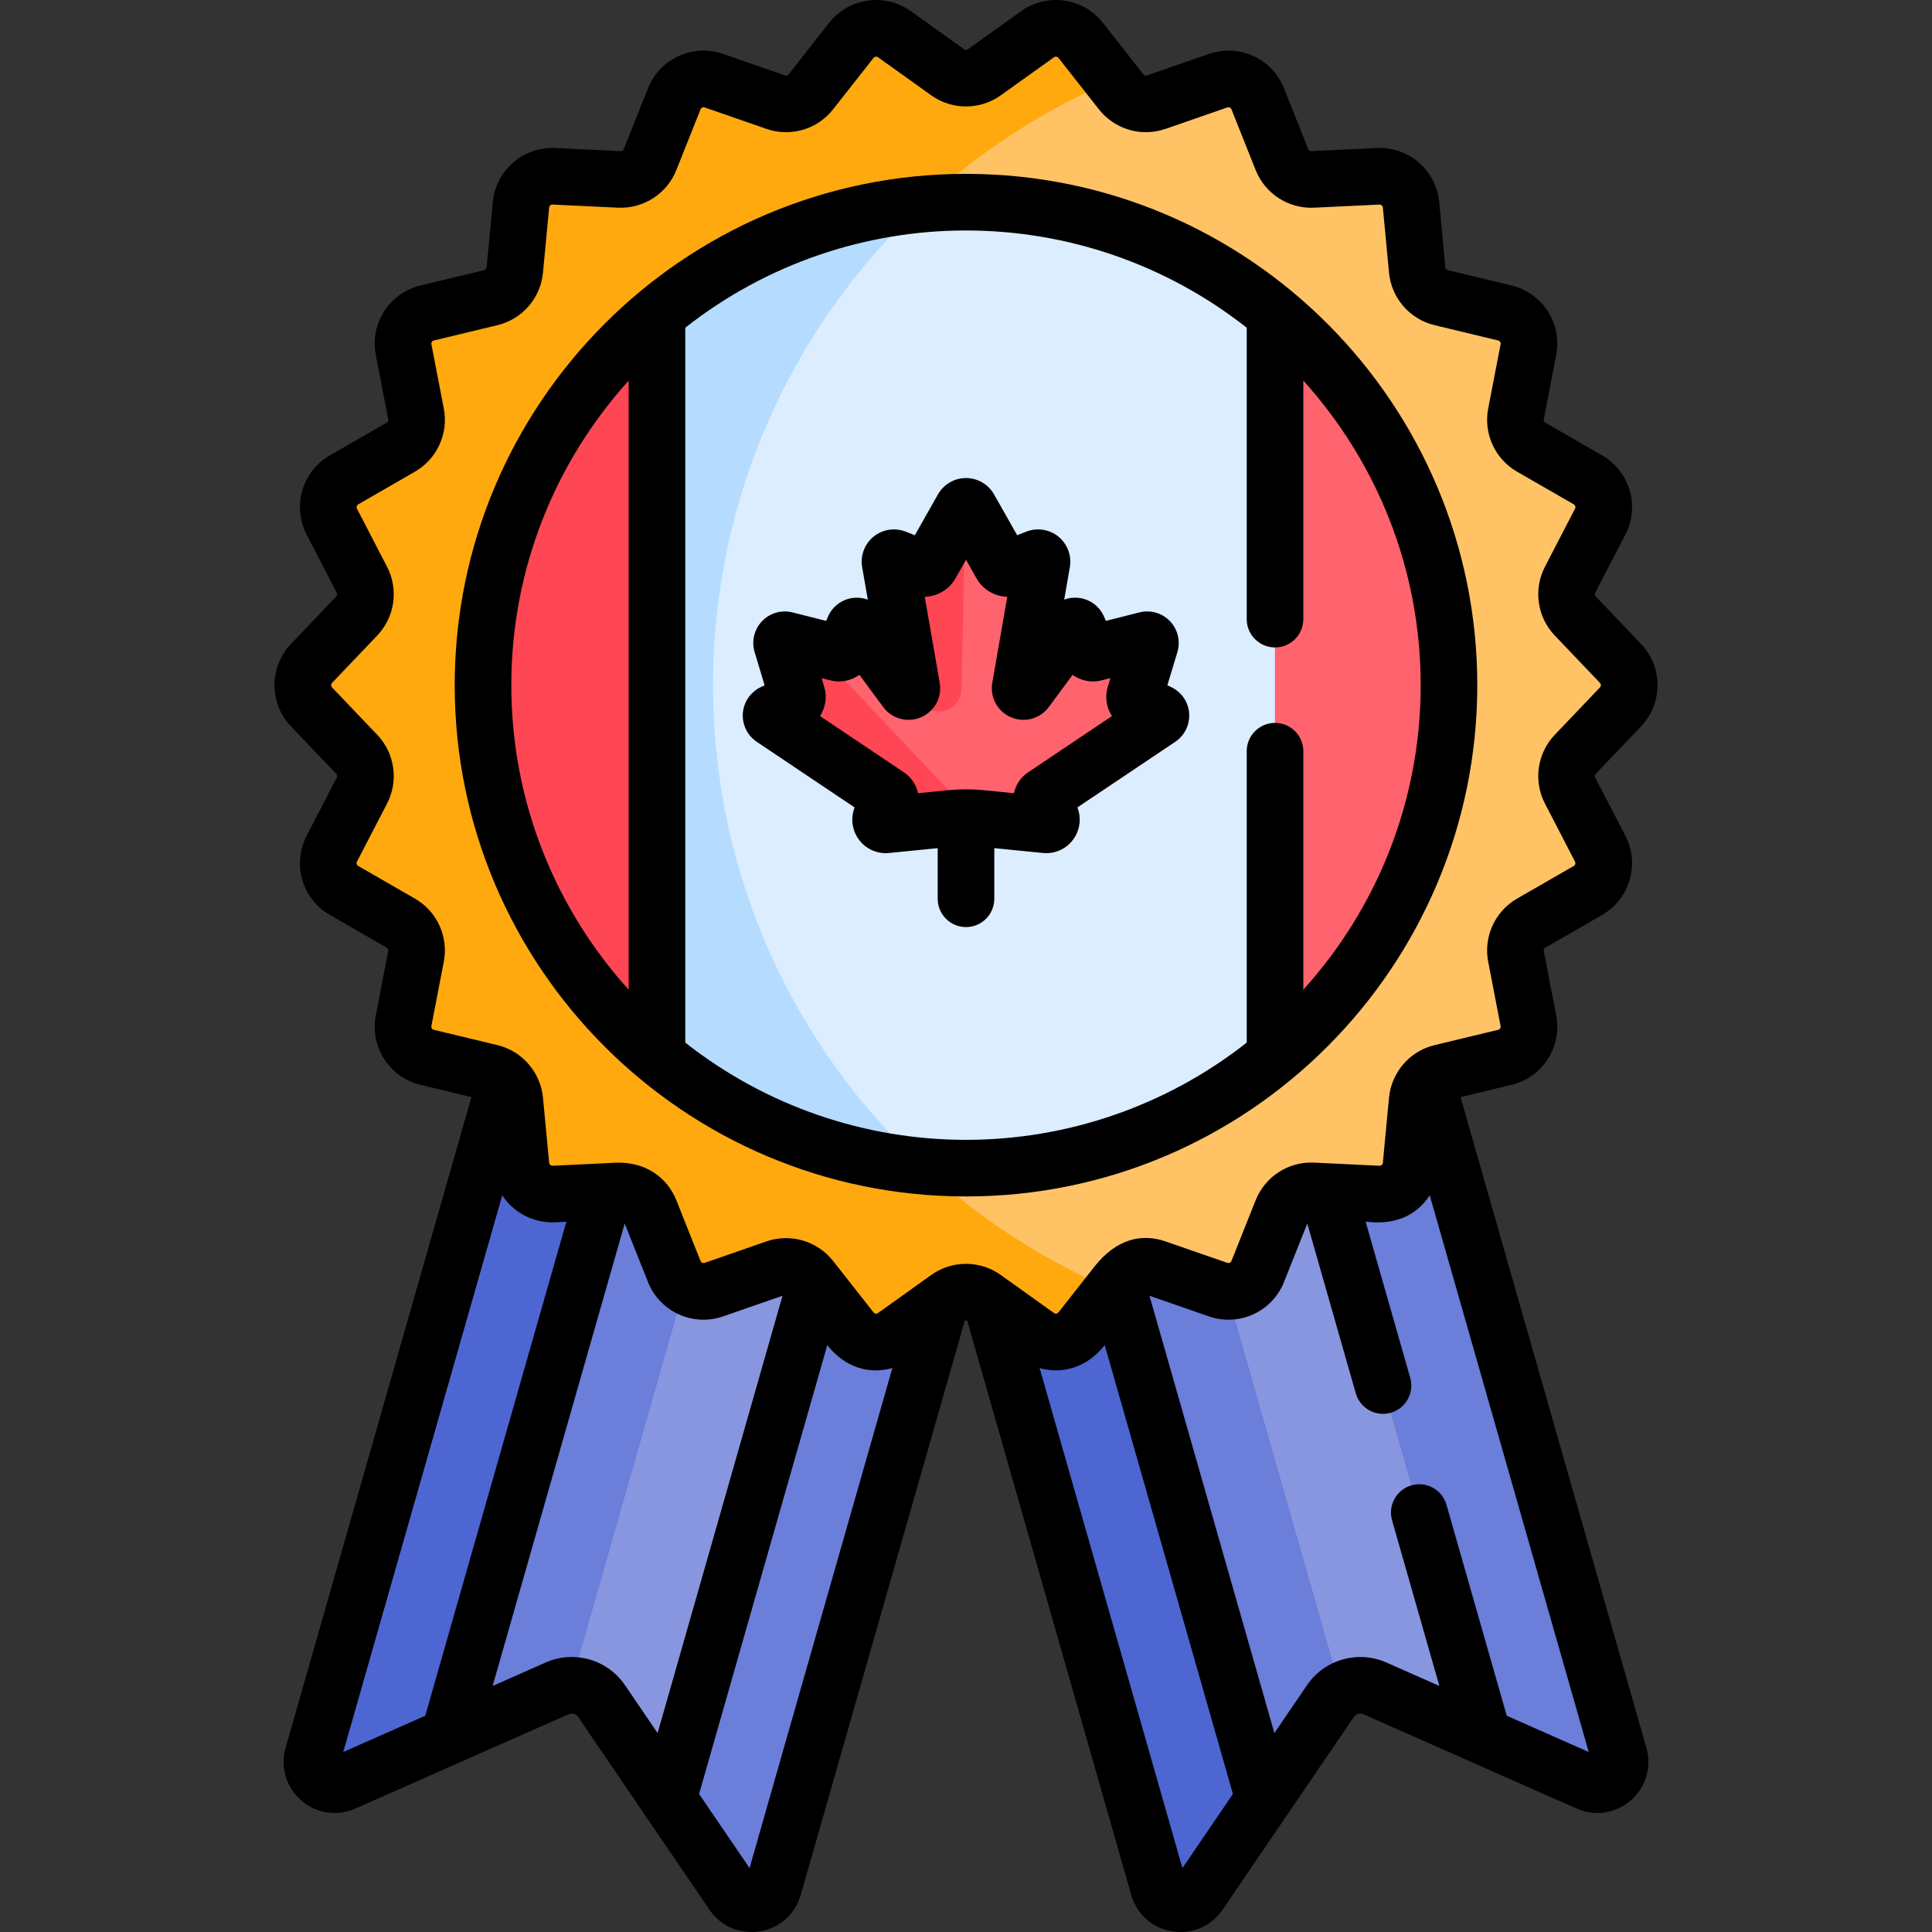 <svg id="Capa_1" enable-background="new 0 0 512.013 512.013" height="512" viewBox="0 0 512.013 512.013" width="512" xmlns="http://www.w3.org/2000/svg"><rect x="0" y="0" width="512.013" height="512.013" fill="#333333" stroke="none"/><g><g><path d="m429.084 465.254-51.065-178.794-2.171-1.297-4.417 2-2.833 25.042-24.46-2.336 42.627 140.711 6.274 9.56 27.799 12.293c4.68 2.071 9.652-2.257 8.246-7.179z" fill="#6b7ed9"/><path d="m334.892 466.914-37.891-133.822c-5.33 6.265-15.686 18.46-15.779 18.739-.125.375-14.653-8.875-14.653-8.875l-3.778 2.444 44.192 154.728c1.406 4.922 7.914 5.971 10.796 1.741l17.113-25.12z" fill="#4d66d2"/><path d="m127.097 452.831 40.044-142.896-23.781 2.271-2.833-25.042-4.417-2-2.171 1.297-51.066 178.793c-1.406 4.922 3.566 9.25 8.247 7.18l27.799-12.293z" fill="#4d66d2"/><path d="m245.388 342.956s-14.528 9.25-14.653 8.875c-.084-.251-8.531-10.213-14.095-16.759l-39.876 128.176.301 13.501 17.113 25.12c2.882 4.23 9.39 3.181 10.796-1.741l44.192-154.728z" fill="#6b7ed9"/><path d="m351.811 315.796-3.339-2.465-7.125-1.125-14.625 27.5-7.195-2.144 28.57 110.534h7.297c2.624-1.641 5.964-1.964 8.944-.646l28.7 12.692z" fill="#8896e0"/><path d="m324.224 338.961-22.252-6.631-6.049 3.5v4.476l38.969 136.441 17.668-25.935c.766-1.124 1.739-2.033 2.834-2.718z" fill="#6b7ed9"/><path d="m209.985 332.331-24.75 7.375-4.687-8.813-33.451 107.355 4.175 8.395c3.161-.07 6.254 1.424 8.126 4.171l17.668 25.935 38.969-136.441v-4.476z" fill="#8896e0"/><path d="m151.272 446.642 31.738-111.122-12.399-23.315-7.125 1.125-3.339 2.465-41.227 144.345 28.7-12.692c1.182-.522 2.422-.778 3.652-.806z" fill="#6b7ed9"/><path d="m429.429 187.344c3.078-3.227 3.078-8.303 0-11.529l-11.984-12.562c-2.462-2.58-3.013-6.439-1.373-9.606l7.978-15.401c2.055-3.967.624-8.849-3.248-11.078l-15.035-8.657c-3.088-1.778-4.708-5.32-4.032-8.82l3.289-17.042c.846-4.383-1.905-8.657-6.245-9.702l-16.868-4.061c-3.469-.835-6.024-3.782-6.36-7.334l-1.631-17.277c-.419-4.443-4.257-7.771-8.714-7.557l-17.337.832c-3.562.171-6.84-1.939-8.159-5.252l-6.417-16.117c-1.652-4.15-6.278-6.265-10.497-4.8l-16.393 5.691c-3.366 1.168-7.102.073-9.304-2.728l-2.312-2.941h-6.939l-52.018 32.176-48.327 52.711-8.072 49.624v56.772l36.604 78.561 42.063 34.833s25.833 14.5 26.167 15 10.52.672 10.523.672l2.311-2.94c2.202-2.801 5.938-3.896 9.304-2.728l16.392 5.691c4.22 1.465 8.845-.65 10.498-4.8l6.417-16.116c1.319-3.313 4.597-5.423 8.159-5.252l17.337.832c4.457.214 8.295-3.114 8.714-7.557l1.631-17.277c.335-3.552 2.891-6.499 6.359-7.334l16.868-4.061c4.34-1.045 7.091-5.318 6.245-9.702l-3.289-17.042c-.675-3.499.944-7.041 4.032-8.819l15.035-8.657c3.872-2.229 5.303-7.111 3.248-11.078l-7.978-15.402c-1.64-3.167-1.089-7.025 1.373-9.605z" fill="#ffc365"/><path d="m188.968 181.579c0-71.91 43.607-133.631 105.818-160.174l-8.416-10.705c-2.759-3.509-7.79-4.229-11.422-1.632l-14.114 10.089c-2.905 2.077-6.808 2.077-9.713 0l-14.112-10.09c-3.632-2.596-8.663-1.877-11.422 1.633l-10.728 13.646c-2.202 2.801-5.938 3.896-9.304 2.728l-16.392-5.691c-4.22-1.465-8.845.65-10.498 4.8l-6.417 16.116c-1.319 3.313-4.597 5.423-8.159 5.252l-17.337-.832c-4.457-.214-8.295 3.114-8.715 7.557l-1.631 17.277c-.335 3.552-2.891 6.499-6.36 7.334l-16.868 4.061c-4.34 1.045-7.091 5.318-6.245 9.702l3.289 17.042c.675 3.499-.944 7.041-4.032 8.819l-15.035 8.657c-3.872 2.229-5.303 7.111-3.248 11.078l7.978 15.402c1.64 3.167 1.089 7.025-1.373 9.605l-11.984 12.562c-3.078 3.227-3.078 8.303 0 11.529l11.984 12.562c2.462 2.58 3.013 6.439 1.373 9.606l-7.978 15.401c-2.055 3.967-.624 8.849 3.248 11.078l15.035 8.657c3.088 1.778 4.708 5.32 4.032 8.82l-3.289 17.042c-.846 4.383 1.905 8.657 6.245 9.702l16.868 4.061c3.469.835 6.024 3.782 6.359 7.334l1.631 17.277c.419 4.443 4.257 7.771 8.714 7.557l17.337-.832c3.562-.171 6.84 1.939 8.159 5.252l6.417 16.117c1.652 4.15 6.278 6.265 10.497 4.8l16.393-5.691c3.366-1.168 7.102-.073 9.304 2.728l10.728 13.646c2.759 3.51 7.79 4.229 11.422 1.632l14.113-10.089c2.905-2.077 6.808-2.077 9.713 0l14.114 10.089c3.632 2.596 8.663 1.877 11.422-1.633l8.416-10.706c-62.209-26.544-105.817-88.265-105.817-160.175z" fill="#ffa90f"/><path d="m332.097 89.581v180.544l5.778 9.823c28.171-23.48 46.104-58.828 46.104-98.368s-17.932-74.889-46.104-98.368z" fill="#ff636e"/><path d="m174.082 279.947 6.515-9.823v-177.043l-6.515-9.87c-28.171 23.479-46.104 58.828-46.104 98.368s17.933 74.889 46.104 98.368z" fill="#ff4654"/><path d="m255.979 53.579c-3.855 0-7.669.172-11.437.505l-9.778 4.996-22.833 29.167-29.083 71.333v51.75l28.25 65.083 17.833 23.833 15.611 8.826c3.768.334 7.582.506 11.437.506 31.152 0 59.701-11.133 81.896-29.632v-196.735c-22.195-18.499-50.744-29.632-81.896-29.632z" fill="#dbedff"/><path d="m188.968 181.579c0-50.357 21.392-95.711 55.574-127.495-26.683 2.364-51.011 12.917-70.459 29.126v196.736c19.448 16.21 43.777 26.763 70.459 29.126-34.182-31.782-55.574-77.136-55.574-127.493z" fill="#b5dcff"/><path d="m307.146 188.863-5.502-2.574c-.775-.363-1.167-1.239-.919-2.058l4.098-13.586c.193-.641-.387-1.247-1.035-1.083l-13.757 3.481c-.83.21-1.688-.221-2.015-1.012l-2.323-5.613c-.256-.619-1.09-.721-1.488-.182l-12.304 16.668c-.547.741-1.721.24-1.563-.669l5.773-33.221c.138-.796-.646-1.439-1.4-1.146l-6.833 2.653c-.963.374-2.054-.015-2.562-.914l-8.434-14.902c-.226-.4-.651-.564-1.049-.509l-.76 2.191-1.983 46.396-5.835 3.512-6.236-3.087c-.327.106-.711.037-.964-.306l-12.304-16.668c-.398-.539-1.232-.437-1.488.182l-2.323 5.613c-.327.791-1.185 1.221-2.015 1.012l-6.499-1.645v2.804l38.825 40.533 4.099 2.026c.529.032 1.058.066 1.586.118l17.158 1.71c1.137.114 1.91-1.126 1.309-2.097l-2.202-3.559c-.426-.689-.231-1.591.442-2.043l30.617-20.533c.557-.371.493-1.208-.114-1.492z" fill="#ff636e"/><g fill="#ff4654"><path d="m215.427 171.398-7.257-1.836c-.649-.164-1.229.442-1.035 1.083l4.098 13.586c.247.819-.145 1.696-.92 2.058l-5.502 2.574c-.607.284-.671 1.122-.115 1.495l30.617 20.533c.673.451.868 1.354.442 2.043l-2.202 3.559c-.601.972.172 2.211 1.309 2.097l17.158-1.71c2.105-.21 4.222-.244 6.331-.118z"/><path d="m255.074 134.705-8.433 14.902c-.509.899-1.6 1.288-2.562.914l-6.833-2.653c-.754-.293-1.538.35-1.4 1.146l5.773 33.221c.085.489-.218.851-.6.974l3.639 3.6c3.718 3.678 10.032 1.121 10.143-4.108l1.032-48.505c-.301.042-.587.207-.759.509z"/></g></g><g><path d="m434.884 192.521c5.854-6.136 5.854-15.748 0-21.884l-11.985-12.562c-.25-.262-.306-.656-.14-.978l7.978-15.4c3.911-7.549 1.203-16.786-6.165-21.028l-15.034-8.657c-.314-.181-.479-.542-.41-.899l3.289-17.042c1.608-8.338-3.599-16.427-11.854-18.414l-16.868-4.061c-.354-.085-.613-.385-.647-.747l-1.632-17.276c-.797-8.451-8.083-14.758-16.54-14.343l-17.337.832c-.366.005-.697-.198-.832-.536l-6.417-16.117c-3.144-7.896-11.893-11.899-19.926-9.11l-16.393 5.691c-.341.121-.724.007-.947-.278l-10.73-13.649c-5.249-6.674-14.772-8.036-21.679-3.097l-14.113 10.089c-.296.211-.693.212-.991 0l-14.113-10.09c-6.906-4.938-16.431-3.576-21.68 3.099l-10.729 13.647c-.224.285-.605.396-.946.276l-16.393-5.69c-8.028-2.79-16.78 1.214-19.925 9.11l-6.417 16.116c-.135.338-.464.547-.832.536l-17.337-.832c-8.45-.415-15.743 5.894-16.54 14.343l-1.632 17.278c-.034.361-.294.661-.647.747l-16.869 4.061c-8.256 1.988-13.462 10.076-11.854 18.415l3.289 17.041c.068.357-.097.718-.411.9l-15.034 8.657c-7.368 4.243-10.076 13.479-6.165 21.027l7.977 15.4c.167.323.111.717-.14.979l-11.984 12.562c-5.854 6.135-5.854 15.748 0 21.883l11.984 12.562c.251.263.307.657.141.979l-7.978 15.4c-3.912 7.549-1.204 16.786 6.165 21.028l15.033 8.657c.314.182.48.542.411.899l-3.289 17.042c-1.608 8.338 3.598 16.426 11.854 18.414l13.491 3.248-49.252 172.446c-1.458 5.105.125 10.442 4.129 13.928 4.006 3.486 9.511 4.317 14.364 2.17 5.969-2.64 50.854-22.488 56.498-24.984.912-.404 1.983-.099 2.547.727l34.781 51.055c6.465 9.493 21.056 7.123 24.205-3.904l43.461-152.166c.214-.092.451-.092.666 0l43.46 152.166c3.147 11.02 17.736 13.403 24.205 3.905 3.486-5.117 31.087-45.633 34.781-51.056.422-.619 1.131-.945 1.843-.899.238.015.475.072.704.173 6.004 2.655 50.85 22.487 56.498 24.984 10.502 4.644 21.642-5.072 18.492-16.099l-49.252-172.445 13.49-3.247c8.256-1.987 13.463-10.076 11.854-18.415l-3.289-17.041c-.068-.357.097-.718.41-.899l15.035-8.657c7.367-4.242 10.075-13.478 6.165-21.027l-7.978-15.403c-.167-.322-.11-.715.141-.978zm-343.915 271.792 42.138-147.532c2.988 4.597 8.343 7.423 14.032 7.149l2.952-.142-37.391 130.915zm74.654-17.722c-4.638-6.811-13.475-9.333-21.01-6.001l-14.058 6.217 35.001-122.548 6.168 15.491c3.144 7.896 11.892 11.897 19.925 9.111l15.729-5.461-33.102 115.896zm33.024 48.475-13.377-19.636 33.972-118.943c4.659 5.926 11.104 7.818 17.252 6.071zm114.719 0-37.846-132.507c5.838 1.66 12.454.032 17.252-6.071l33.972 118.942zm85.947-40.363-15.969-55.911c-1.138-3.983-5.285-6.289-9.271-5.152-3.983 1.137-6.29 5.288-5.152 9.271l12.537 43.895-14.058-6.217c-7.428-3.286-16.336-.861-21.011 6l-8.654 12.703-33.101-115.892c9.773 3.392 6.171 2.142 15.728 5.46 8.038 2.789 16.786-1.222 19.925-9.111l6.169-15.492 12.852 44.998c1.138 3.983 5.287 6.291 9.271 5.152 3.983-1.137 6.29-5.288 5.152-9.271l-11.81-41.348c1.973.095 11.311 1.663 16.983-7.009l42.137 147.533zm10.126-241.743 7.979 15.402c.21.405.064.901-.331 1.129l-15.036 8.657c-5.857 3.374-8.934 10.101-7.653 16.74l3.289 17.041c.087.448-.192.882-.636.989l-16.868 4.06c-6.816 1.641-11.461 7.469-12.071 13.921l-1.632 17.278c-.044.453-.435.777-.888.77l-17.337-.833c-.046-.002-.092.001-.138-.001-6.701-.28-12.862 3.725-15.348 9.97l-6.417 16.116c-.15.377-.54.571-.925.51-.048-.008-.096-.004-.144-.021-8.552-2.968-4.783-1.66-16.394-5.691-6.373-2.212-13.103-.617-18.834 6.672 0 .001-.001.002-.001.002l-9.551 12.15c-.038.048-.088.077-.133.115-.039.033-.072.075-.116.1-.089.051-.187.082-.288.098-.004.001-.007.003-.011.004-.209.03-.43-.018-.616-.15l-14.113-10.09c-2.757-1.971-5.987-2.956-9.218-2.956s-6.462.985-9.219 2.956l-14.113 10.089c-.279.199-.636.207-.916.048-.093-.053-.178-.125-.249-.214-.036-.046-6.006-7.64-10.728-13.646-4.215-5.362-11.352-7.365-17.66-5.178l-16.394 5.691c-.376.132-.776-.03-.985-.358-.028-.044-.064-.081-.084-.131l-6.417-16.117c-2.391-6.003-8.211-10.318-16.194-9.934l-16.629.798c-.109.001-.213-.018-.31-.051-.294-.108-.54-.375-.575-.711 0-.003-.002-.005-.002-.009l-1.633-17.275c-.603-6.399-5.209-12.271-12.071-13.922l-16.867-4.061c-.443-.107-.724-.542-.637-.989l3.289-17.041c1.282-6.639-1.794-13.366-7.654-16.741l-15.034-8.657c-.396-.228-.541-.723-.331-1.129l7.979-15.402c3.111-6.009 2.063-13.336-2.606-18.231l-11.984-12.562c-.314-.329-.314-.846 0-1.175l11.983-12.561c4.672-4.896 5.719-12.222 2.606-18.233l-7.978-15.402c-.21-.405-.064-.9.331-1.128l15.034-8.657c5.859-3.374 8.936-10.101 7.655-16.741l-3.289-17.042c-.087-.448.193-.882.636-.989l16.868-4.06c6.585-1.585 11.436-7.18 12.071-13.921l1.632-17.278c.043-.454.431-.786.888-.77l17.336.832c6.734.321 12.983-3.68 15.487-9.969l6.417-16.116c.169-.423.639-.638 1.069-.489l16.393 5.69c6.388 2.219 13.483.136 17.66-5.178l10.728-13.646c.282-.358.793-.43 1.164-.167l14.113 10.09c5.515 3.942 12.924 3.94 18.437 0l14.114-10.089c.37-.265.883-.192 1.163.167l10.729 13.647c4.179 5.314 11.275 7.395 17.659 5.177l16.393-5.69c.434-.148.901.066 1.07.489l6.417 16.117c2.504 6.288 8.745 10.299 15.486 9.969l17.338-.832c.408-.014.844.315.887.77l1.632 17.276c.636 6.743 5.487 12.337 12.071 13.921l16.867 4.061c.443.107.724.542.637.989l-3.289 17.041c-1.282 6.64 1.794 13.368 7.654 16.741l15.034 8.657c.396.228.541.723.331 1.129l-7.979 15.402c-3.111 6.01-2.064 13.336 2.606 18.231l11.984 12.562c.314.329.314.846 0 1.175l-11.983 12.561c-4.672 4.898-5.719 12.225-2.607 18.234z"/><path d="m256.006 46.079c-74.962 0-135.5 61.031-135.5 135.5 0 74.658 60.701 135.5 135.5 135.5 75.064 0 135.5-61.085 135.5-135.5 0-74.419-60.418-135.5-135.5-135.5zm-120.5 135.5c0-31.018 11.783-59.333 31.104-80.713v161.426c-19.321-21.38-31.104-49.695-31.104-80.713zm209.896 80.712v-63.212c0-4.142-3.357-7.5-7.5-7.5s-7.5 3.358-7.5 7.5v77.229c-21.433 16.869-47.697 25.771-74.396 25.771-26.695 0-52.95-8.892-74.395-25.77v-189.46c21.744-17.113 48.094-25.77 74.395-25.77 26.719 0 52.934 8.879 74.396 25.771v77.229c0 4.142 3.357 7.5 7.5 7.5s7.5-3.358 7.5-7.5v-63.212c19.321 21.379 31.104 49.695 31.104 80.712s-11.783 59.332-31.104 80.712z"/><path d="m310.348 182.072-.976-.457 2.657-8.809c.865-2.879.11-6.017-1.968-8.188-2.079-2.172-5.179-3.062-8.091-2.324l-8.911 2.255-.41-.991c-1.15-2.783-3.721-4.739-6.71-5.105-1.341-.166-2.68.002-3.909.456l1.495-8.602c.527-3.029-.622-6.122-3.001-8.07-2.38-1.949-5.639-2.466-8.502-1.354l-2.462.956-6.122-10.819c-1.513-2.673-4.36-4.334-7.432-4.334s-5.92 1.661-7.432 4.333l-6.124 10.821-2.459-.955c-2.869-1.115-6.125-.596-8.504 1.353s-3.528 5.041-3.002 8.068l1.495 8.604c-1.229-.453-2.57-.621-3.908-.456-2.989.366-5.56 2.322-6.708 5.101l-.412.996-8.907-2.253c-2.916-.74-6.019.151-8.098 2.325-2.08 2.174-2.832 5.314-1.963 8.193l2.655 8.801-.976.456c-2.727 1.275-4.563 3.933-4.794 6.935-.229 3.002 1.182 5.908 3.68 7.583l25.934 17.392c-1.022 2.589-.775 5.513.739 7.939 1.642 2.63 4.462 4.178 7.509 4.178.299 0 .601-.015.903-.045l12.87-1.283v13.417c0 4.142 3.357 7.5 7.5 7.5s7.5-3.358 7.5-7.5v-13.419l12.868 1.283c3.4.337 6.612-1.246 8.415-4.132 1.516-2.427 1.762-5.352.739-7.94l25.932-17.39c2.501-1.676 3.911-4.582 3.682-7.584-.229-3.003-2.066-5.66-4.792-6.935zm-37.855 22.59c-2.015 1.351-3.313 3.361-3.793 5.551l-7.992-.796c-3.121-.312-6.285-.311-9.404 0l-7.992.797c-.479-2.189-1.777-4.199-3.791-5.551l-22.199-14.888c1.447-2.223 1.931-5.039 1.123-7.707l-.71-2.353 2.384.603c2.704.685 5.494.073 7.647-1.471l6.288 8.519c2.318 3.138 6.442 4.258 10.03 2.721 3.586-1.535 5.623-5.291 4.954-9.131l-3.962-22.797c3.285-.086 6.432-1.86 8.12-4.85l2.81-4.965 2.81 4.965c1.692 2.99 4.838 4.763 8.121 4.85l-3.961 22.794c-.67 3.843 1.367 7.599 4.953 9.134 3.588 1.537 7.712.417 10.033-2.725l6.285-8.515c2.155 1.544 4.944 2.153 7.648 1.471l2.382-.603-.71 2.353c-.806 2.67-.321 5.485 1.125 7.707z"/></g></g></svg>